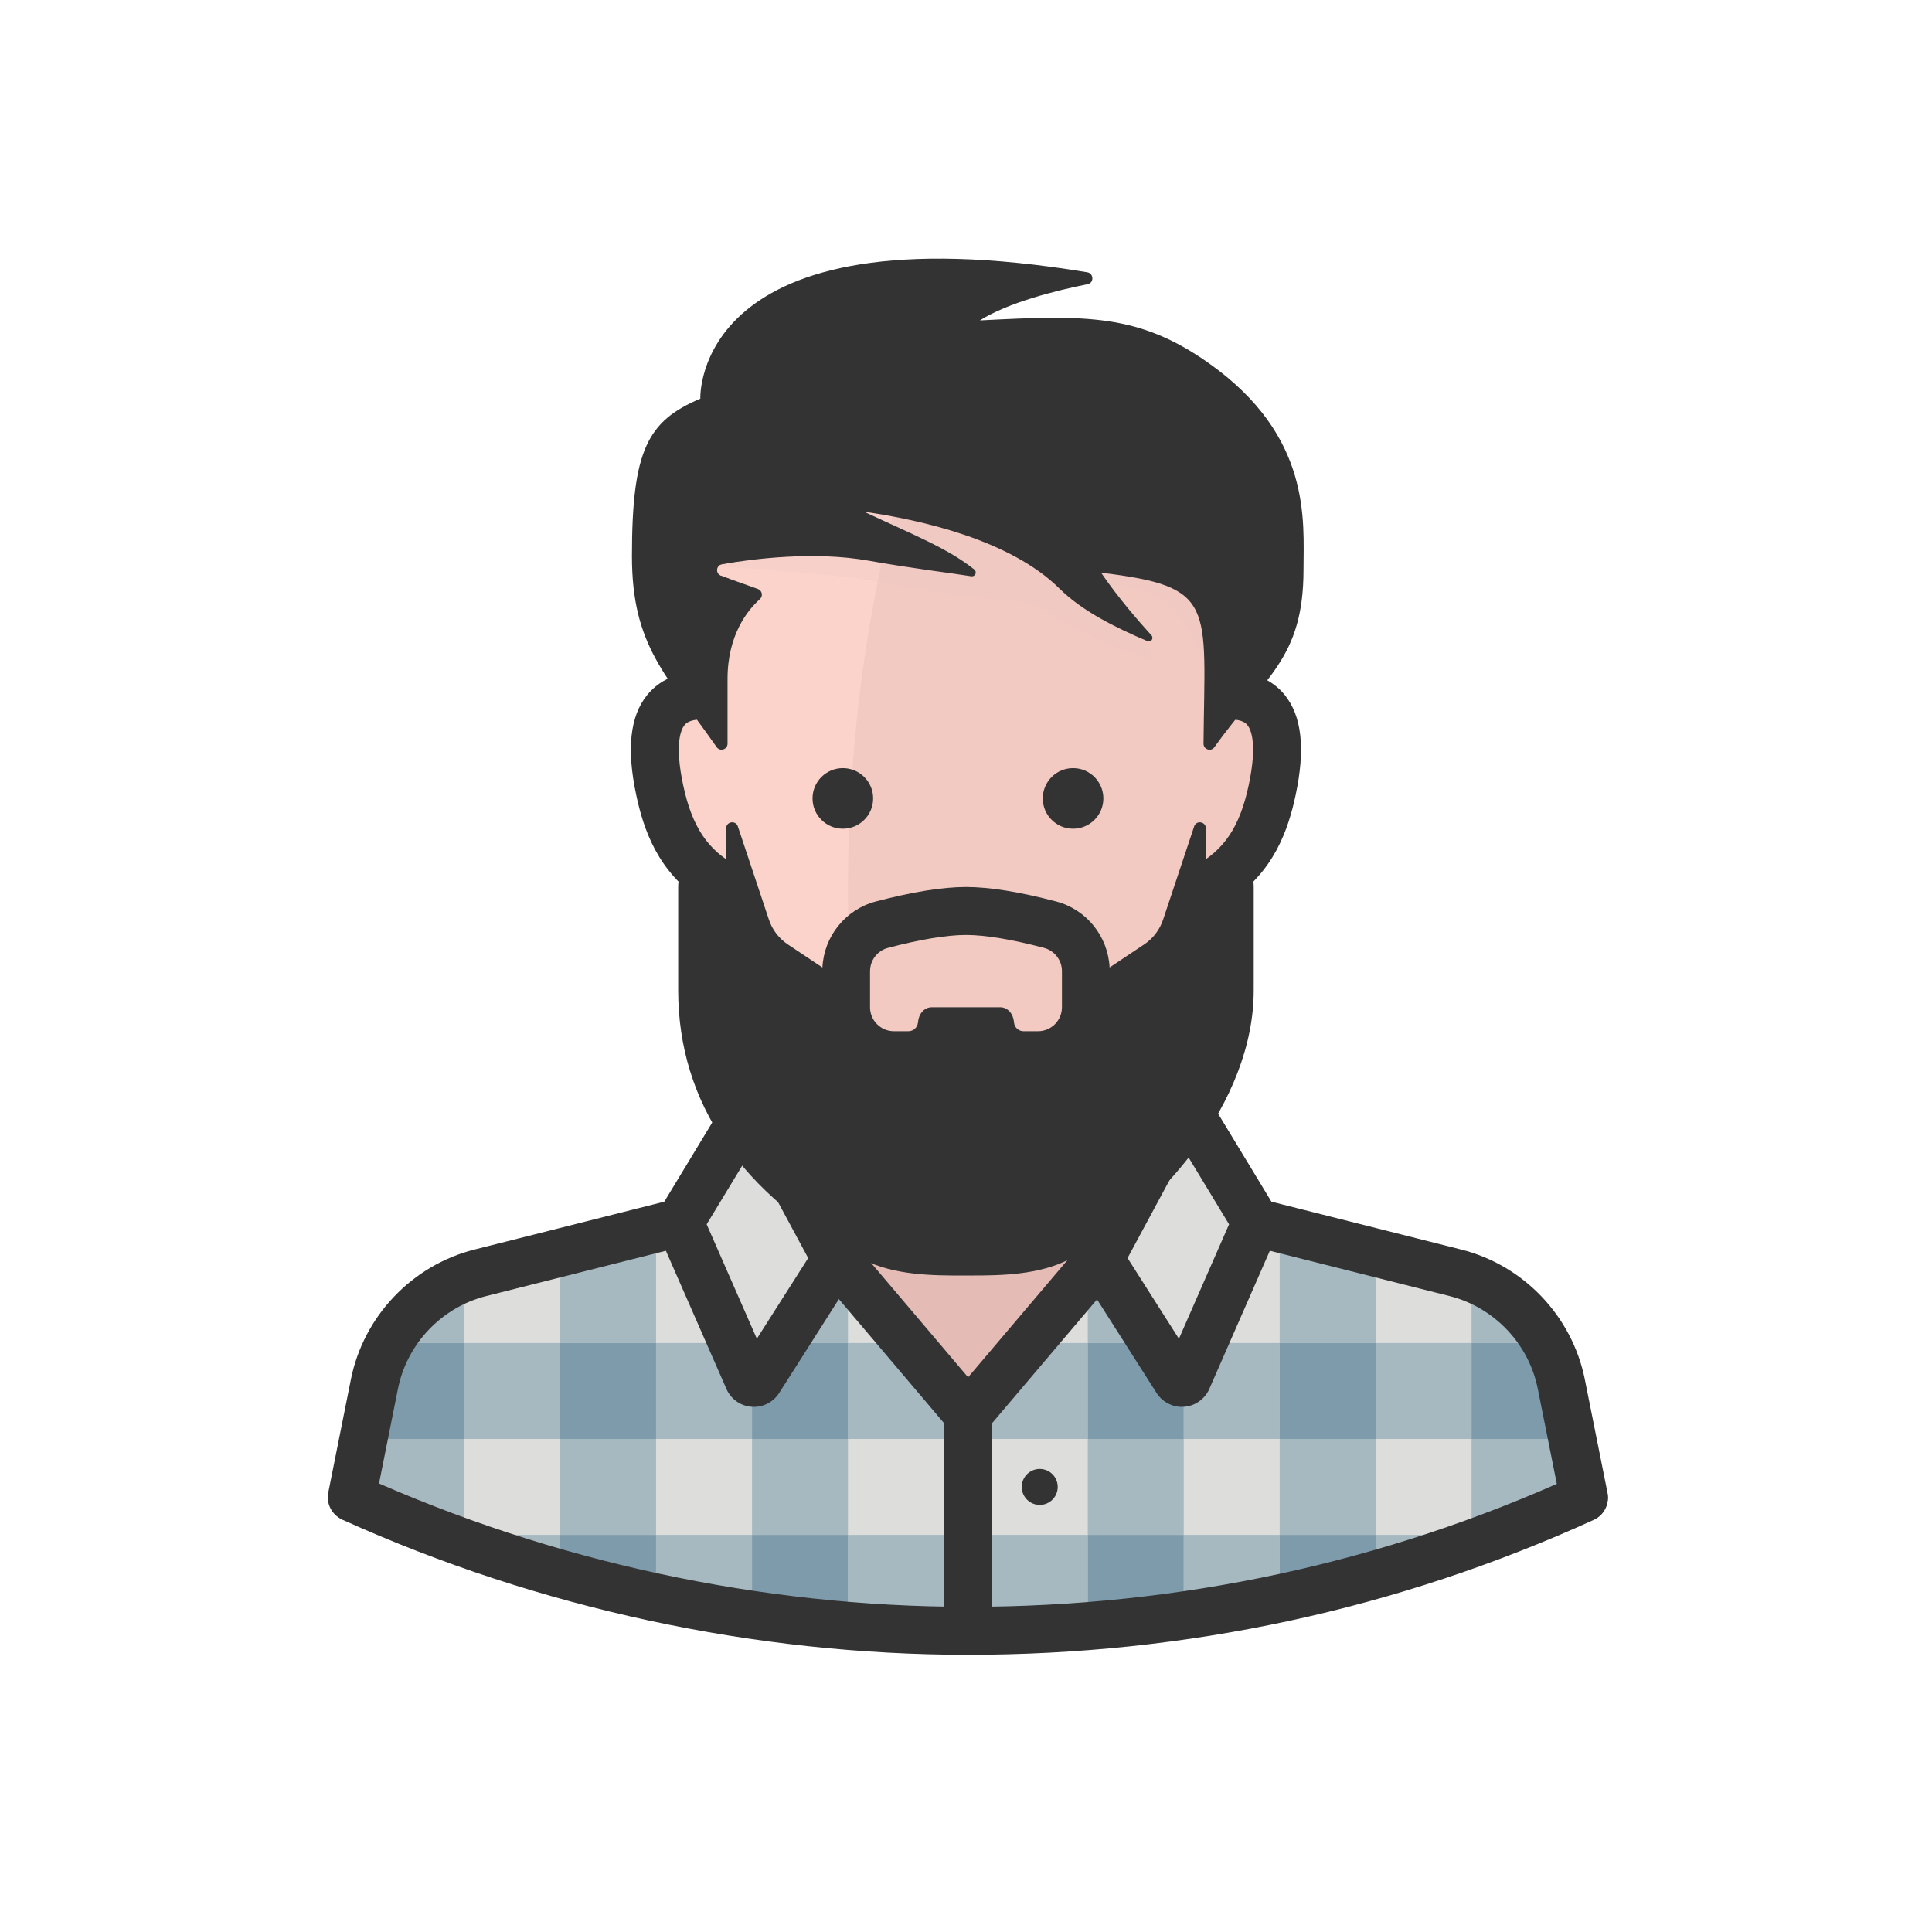 <?xml version="1.0" encoding="utf-8"?>
<!-- Generator: Adobe Illustrator 25.0.0, SVG Export Plug-In . SVG Version: 6.00 Build 0)  -->
<svg version="1.1" id="图层_1" xmlns="http://www.w3.org/2000/svg" xmlns:xlink="http://www.w3.org/1999/xlink" x="0px" y="0px"
	 viewBox="0 0 1024 1024" style="enable-background:new 0 0 1024 1024;" xml:space="preserve">
<style type="text/css">
	.st0{display:none;}
	.st1{display:inline;fill:#333333;}
	.st2{display:inline;}
	.st3{fill:#E5BBB5;}
	.st4{fill:#DDDDDC;}
	.st5{fill:none;}
	.st6{fill:#A6B9C1;}
	.st7{fill:#7D9BAA;}
	.st8{fill:#333333;}
	.st9{opacity:0.3;fill:#535C63;enable-background:new    ;}
	.st10{fill:none;stroke:#333333;stroke-width:2;stroke-linecap:round;stroke-linejoin:round;stroke-miterlimit:10;}
	.st11{fill:none;stroke:#333333;stroke-width:2;stroke-linejoin:round;stroke-miterlimit:10;}
	.st12{fill:#FBD3CA;}
	.st13{fill:#F3CAC2;}
	.st14{opacity:0.2;fill:#E1C7C4;enable-background:new    ;}
	.st15{opacity:0.3;fill:#535C63;}
	.st16{opacity:0.2;fill:#E1C7C4;}
</style>
<g id="图层_1_1_" class="st0">
</g>
<g id="图层_2_1_" class="st0">
	<g>
		<circle class="st1" cx="550.19" cy="788.04" r="9.53"/>
		<path class="st1" d="M851.06,795.09c0.08-0.87,0.1-1.7,0.01-2.58c-0.04-0.54,0.11-1.06,0-1.61l-11.97-59.83
			c-6.69-33.47-32.4-60.49-65.5-68.83L673,636.86l-28.29-46.7c11.6-20.45,18.88-42.8,18.88-65.27v-54.65c0-1.06-0.18-2.06-0.31-3.09
			c13.93-14.2,19.47-31.32,22.56-45.88c5.18-24.45,3.28-41.79-5.81-53.02c-2.1-2.6-5.22-5.36-9.33-7.66
			c11.8-15.4,19.3-30.11,19.3-58.82c0-25.69,4.52-70.58-50.13-109.3c-37.16-26.32-65.2-25.62-121.41-22.72
			c15.22-9.55,40.2-15.8,57.09-19.19c3.5-0.7,3.33-5.74-0.19-6.32c-209.61-34.72-205.06,67-205.06,67
			c-28.04,11.79-36.25,27.43-36.25,83.43c0,29.81,7.09,46.97,18.96,65.01c-4.99,2.43-8.48,5.66-10.86,8.59
			c-9.11,11.25-11.02,28.58-5.85,53c3.09,14.55,8.63,31.68,22.56,45.87c-0.13,1.02-0.31,2.03-0.31,3.09v54.65
			c0,25.33,6.16,48.77,18.08,69.95l-25.45,42.02l-100.61,25.38c-33.1,8.35-58.81,35.37-65.49,68.83l-12,60.01
			c-0.85,4.26,0.71,8.29,3.52,11.19c0.2,0.24,0.43,0.44,0.65,0.66c0.7,0.63,1.43,1.17,2.27,1.63c0.49,0.31,0.85,0.76,1.4,1
			c103.46,46.74,217.95,71.44,331.09,71.45c0.02,0,0.05,0.01,0.07,0.01s0.05-0.01,0.07-0.01c115.86-0.01,227.47-24.07,331.7-71.51
			c3.82-1.74,6.14-5.17,6.95-8.98C850.95,796.04,851,795.57,851.06,795.09z M814.17,736.06l10.03,50.17
			c-31.35,13.79-63.38,25.39-96,34.82c0-33.45,0-109.89,0-144.04l39.19,9.89C791.02,692.85,809.38,712.15,814.17,736.06z
			 M524.81,851.25v-96.87l55.74-65.73l31.58,49.61c2.93,4.6,8.04,7.35,13.42,7.35c0.68,0,1.38-0.04,2.07-0.14
			c5.77-0.77,10.68-4.68,12.75-10.09l31.78-72.53l5.21,1.31c0,124.37,0,118.98,0,169.92C627.63,844.84,576.66,850.43,524.81,851.25z
			 M352.05,662.87l31.78,72.54c2.07,5.41,7.01,9.33,12.81,10.07c0.67,0.09,1.34,0.13,2.01,0.13c5.39,0,10.52-2.76,13.42-7.36
			l31.57-49.6l55.74,65.73v96.85c-51.07-0.86-102.31-6.68-152.55-17.62c0-85.78,0-81.9,0-169.44L352.05,662.87z M512.1,730.07
			l-51.58-60.82c15.85,6.68,34.93,6.78,49.19,6.74h2.74c0.54,0,1.08,0,1.63,0c15.1,0,34.98-0.32,50.84-8.21L512.1,730.07z
			 M561.96,533.8c0,7.02-5.69,12.71-12.71,12.71h-7.63c-2.67,0-4.86-2.06-5.07-4.68c-0.34-4.33-3.08-8.03-7.43-8.03H493.1
			c-4.34,0-7.09,3.7-7.43,8.03c-0.21,2.62-2.4,4.68-5.07,4.68h-7.63c-7.02,0-12.71-5.69-12.71-12.71v-19.15
			c0-5.76,3.91-10.83,9.49-12.3c16.96-4.48,31.26-6.85,41.36-6.85s24.4,2.36,41.35,6.85c5.59,1.48,9.5,6.54,9.5,12.31L561.96,533.8
			L561.96,533.8z M650.54,648.85l-26.58,60.66l-27.22-42.76l22.28-41.39c3.49-3.84,6.82-7.84,10.03-11.96L650.54,648.85z
			 M378.95,395.93c1.77,2.53,5.77,1.27,5.77-1.82v-34.32c0-23.5,10.79-36.61,17.12-42.28c0.84-0.75,1.22-1.9,1.01-3.01
			c-0.22-1.11-1-2.02-2.07-2.4l-7.02-2.5c-0.96-0.34-2.03-0.72-3.11-1.11l-20.35-7.25c0,0,0.47-0.11,0.89-0.2
			c0.26-0.06,0.72-0.15,1.1-0.23c0.47-0.1,1.08-0.23,1.73-0.36c0.59-0.12,1.28-0.26,2-0.4c0.83-0.16,1.83-0.34,2.82-0.53
			c0.8-0.15,1.56-0.29,2.45-0.45c1.52-0.27,3.26-0.55,5.04-0.83c0.69-0.11,1.27-0.21,1.99-0.32c0.48-0.07,0.99-0.14,1.49-0.21
			c1.85-0.27,3.8-0.53,5.84-0.79c0.73-0.09,1.44-0.18,2.19-0.27c2.65-0.32,5.39-0.62,8.28-0.88c0.03,0,0.06-0.01,0.09-0.01
			c2.82-0.25,5.75-0.46,8.75-0.64c0.86-0.05,1.71-0.09,2.58-0.13c2.45-0.12,4.93-0.2,7.46-0.25c0.75-0.01,1.48-0.04,2.23-0.05
			c3.16-0.03,6.36,0.01,9.58,0.12c0.73,0.03,1.46,0.08,2.2,0.11c2.6,0.12,5.19,0.3,7.79,0.54c0.92,0.08,1.84,0.17,2.76,0.27
			c3.27,0.35,6.54,0.77,9.75,1.34c24.92,4.41,43.09,6.44,54.59,8.3c0.91,0.15,1.81-0.34,2.18-1.18c0.38-0.85,0.13-1.84-0.59-2.41
			c-14.01-11.18-31.4-17.98-58.44-30.63c30.31,4.34,77.58,15,103.54,40.69c11.86,11.74,28.97,20.39,46.66,27.9
			c0.82,0.35,1.78,0.08,2.3-0.65c0.52-0.73,0.46-1.73-0.14-2.39c-6.7-7.35-17.77-20.08-26.72-33.23
			c61.22,7.43,54.95,16.61,54.29,90.6c-0.03,3.09,3.95,4.43,5.75,1.91c3.82-5.36,7.5-10.09,11.02-14.48c4.45,0.54,6,2.15,6.5,2.77
			c1.78,2.18,5.39,9.65,0.7,31.74c-4.06,19.14-10.85,31.02-22.74,39.3v-16.33c0-3.61-5.05-4.43-6.19-1.01l-16.47,49.42
			c-1.79,5.36-5.31,9.98-10.02,13.12l-18.33,12.22c-0.84-16.46-12.15-30.7-28.26-34.96c-19.32-5.1-35.42-7.69-47.85-7.69
			c-12.43,0-28.53,2.59-47.86,7.69c-16.1,4.26-27.41,18.49-28.25,34.96l-18.33-12.22c-4.7-3.14-8.23-7.75-10.02-13.12l-16.47-49.42
			c-1.14-3.42-6.19-2.6-6.19,1.01v16.38c-11.92-8.29-18.73-20.18-22.8-39.35c-4.68-22.04-1.06-29.52,0.72-31.71
			c0.52-0.63,2.1-2.27,6.65-2.81C371.85,385.97,375.31,390.72,378.95,395.93z M392.53,617.69c5.62,6.71,11.9,13.13,18.87,19.25
			l16.05,29.8l-27.21,42.76l-26.58-60.66L392.53,617.69z M256.8,686.89l39.19-9.89c0,50.43,0,92.95,0,143.57
			c-32.74-9.44-64.83-20.95-95.95-34.55l10-49.97C214.81,712.15,233.16,692.85,256.8,686.89z"/>
		<circle class="st1" cx="445.83" cy="423.11" r="16.06"/>
		<circle class="st1" cx="567.85" cy="423.11" r="16.06"/>
	</g>
	<g class="st2">
		<g>
			<rect x="409.26" y="528.95" class="st3" width="206.95" height="244.6"/>
			<path class="st4" d="M512.73,877.02c118.55,0,230.98-25.95,332.21-72.16l-12.02-60.1c-5.95-29.75-28.69-53.3-58.21-60.3
				l-106.59-27.63l-38.99-64.37l-42,89.21l-74.26,78.99l-74.55-74.83l-42-89.21L357.34,661l-106.59,27.63
				c-29.52,6.99-52.25,30.55-58.2,60.3l-11.26,56.28C282.33,851.19,394.48,877.02,512.73,877.02z"/>
			<g>
				<rect x="251.88" y="773.55" class="st5" width="49.99" height="51.74"/>
				<rect x="351.86" y="773.55" class="st5" width="49.99" height="51.74"/>
				<rect x="626.8" y="773.55" class="st5" width="49.99" height="51.74"/>
				<rect x="451.84" y="773.55" class="st5" width="124.97" height="51.74"/>
				<rect x="726.78" y="773.55" class="st5" width="49.99" height="51.74"/>
				<polygon class="st6" points="351.86,664.3 301.87,677.71 301.87,721.81 351.86,721.81 				"/>
				<path class="st6" d="M301.87,846.14c1.15,0.34,2.31,0.63,3.46,0.96c-1.16-0.34-2.3-0.75-3.46-1.09V846.14z"/>
				<rect x="301.87" y="773.55" class="st6" width="49.99" height="51.74"/>
				<path class="st6" d="M351.86,859.13v-0.22c-2.95-0.66-5.93-1.22-8.86-1.92C345.95,857.69,348.88,858.47,351.86,859.13z"/>
				<path class="st6" d="M336.14,855.34c-9.17-2.26-18.29-4.67-27.33-7.26C317.85,850.67,326.97,853.08,336.14,855.34z"/>
				<path class="st6" d="M251.88,691.66c-14.99,5.89-27.62,16.53-36.21,30.15h36.21V691.66z"/>
				<path class="st6" d="M251.88,829.29v-0.12c-1.46-0.54-2.93-1.05-4.38-1.6C248.96,828.13,250.41,828.74,251.88,829.29z"/>
				<path class="st6" d="M251.88,773.55h-49.99v35.09c13.05,5.97,26.36,11.43,39.78,16.65h10.21V773.55z"/>
				<rect x="401.85" y="773.55" class="st6" width="49.99" height="51.74"/>
				<polygon class="st6" points="451.84,695.61 445.76,689.29 414.34,721.81 451.84,721.81 				"/>
				<rect x="576.81" y="773.55" class="st6" width="49.99" height="51.74"/>
				<polygon class="st6" points="581.03,687.38 576.81,692.03 576.81,721.81 614.3,721.81 				"/>
				<path class="st6" d="M776.77,825.28h10.21c13.42-5.22,26.73-10.69,39.78-16.66v-35.08h-49.99V825.28z"/>
				<path class="st6" d="M776.77,829.29c1.58-0.59,3.12-1.25,4.7-1.84c-1.56,0.59-3.14,1.13-4.7,1.72V829.29z"/>
				<path class="st6" d="M776.77,687.5v34.31h38.5C806.72,706.23,793.22,693.96,776.77,687.5z"/>
				<path class="st6" d="M721.05,847.75c-9.5,2.74-19.08,5.26-28.72,7.63C701.97,853.01,711.55,850.48,721.05,847.75z"/>
				<path class="st6" d="M676.79,859.13c2.99-0.66,5.93-1.45,8.9-2.15c-2.95,0.7-5.94,1.27-8.9,1.93V859.13z"/>
				<path class="st6" d="M726.78,846.16v-0.15c-1.31,0.39-2.6,0.85-3.92,1.24C724.16,846.87,725.48,846.54,726.78,846.16z"/>
				<polygon class="st6" points="726.78,673.55 676.79,660.14 676.79,721.81 726.78,721.81 				"/>
				<rect x="676.79" y="773.55" class="st6" width="49.99" height="51.74"/>
				<polygon class="st6" points="401.85,773.55 401.85,734.74 414.34,721.81 351.86,721.81 351.86,773.55 				"/>
				<path class="st6" d="M815.27,721.81c3.87,7.05,6.83,14.72,8.42,22.95l3.06,15.85v-38.8H815.27z"/>
				<rect x="251.88" y="721.81" class="st6" width="49.99" height="51.74"/>
				<path class="st6" d="M215.66,721.81h-13.78v42.97l3.06-15.86C206.86,739.07,210.55,729.91,215.66,721.81z"/>
				<polygon class="st6" points="576.81,773.55 576.81,721.81 551.81,721.81 514.32,760.67 476.83,721.81 451.84,721.81 
					451.84,773.55 				"/>
				<rect x="726.78" y="721.81" class="st6" width="49.99" height="51.74"/>
				<polygon class="st6" points="626.8,773.55 676.79,773.55 676.79,721.81 614.3,721.81 626.8,734.74 				"/>
				<rect x="301.87" y="721.81" class="st7" width="49.99" height="51.74"/>
				<path class="st7" d="M251.88,721.81h-36.21c-5.12,8.1-8.81,17.26-10.71,27.11l-3.06,15.86v8.77h49.99v-51.74H251.88z"/>
				<polygon class="st7" points="401.85,773.55 451.84,773.55 451.84,721.81 414.34,721.81 401.85,734.74 				"/>
				<polygon class="st7" points="626.8,773.55 626.8,734.74 614.3,721.81 576.81,721.81 576.81,773.55 				"/>
				<path class="st7" d="M815.27,721.81h-38.5v51.74h49.99v-12.93l-3.06-15.85C822.1,736.53,819.14,728.86,815.27,721.81z"/>
				<rect x="676.79" y="721.81" class="st7" width="49.99" height="51.74"/>
				<path class="st6" d="M726.78,825.28v20.73c16.92-5.02,33.56-10.7,49.99-16.84v-3.88L726.78,825.28L726.78,825.28z"/>
				<path class="st6" d="M692.33,855.38c-2.21,0.54-4.42,1.08-6.64,1.6C687.91,856.45,690.12,855.92,692.33,855.38z"/>
				<path class="st6" d="M722.86,847.25c-0.6,0.17-1.21,0.33-1.81,0.5C721.65,847.58,722.26,847.42,722.86,847.25z"/>
				<path class="st6" d="M787.39,825.28h-0.41c-1.84,0.72-3.67,1.46-5.51,2.17C783.43,826.7,785.43,826.05,787.39,825.28z"/>
				<path class="st6" d="M343,856.99c-2.29-0.54-4.58-1.09-6.86-1.66C338.42,855.9,340.7,856.45,343,856.99z"/>
				<path class="st6" d="M241.24,825.28c2.06,0.81,4.18,1.5,6.25,2.29c-1.95-0.74-3.88-1.53-5.82-2.29H241.24z"/>
				<path class="st6" d="M308.81,848.08c-1.16-0.33-2.33-0.63-3.48-0.97C306.48,847.45,307.65,847.75,308.81,848.08z"/>
				<path class="st6" d="M251.88,825.28v3.89c16.43,6.15,33.07,11.82,49.99,16.84v-20.73L251.88,825.28L251.88,825.28z"/>
				<path class="st6" d="M626.8,825.28v43.02c-16.5,2.5-33.17,4.42-49.99,5.83v-48.85H451.84v48.85
					c-16.82-1.41-33.49-3.32-49.99-5.83v-43.03h-49.99v33.63c52.39,11.71,106.68,18.11,162.47,18.11s110.08-6.4,162.47-18.11v-33.63
					h-50V825.28z"/>
				<path class="st7" d="M301.87,825.28v20.73c1.16,0.35,2.3,0.75,3.46,1.09c1.15,0.34,2.32,0.64,3.48,0.97
					c9.04,2.59,18.16,5,27.33,7.26c2.28,0.56,4.57,1.12,6.86,1.66c2.94,0.69,5.91,1.26,8.86,1.92v-33.63L301.87,825.28
					L301.87,825.28z"/>
				<path class="st6" d="M241.67,825.28c1.94,0.76,3.87,1.54,5.82,2.29c1.45,0.55,2.93,1.06,4.38,1.6v-3.89L241.67,825.28
					L241.67,825.28z"/>
				<path class="st7" d="M401.85,868.31c16.5,2.5,33.17,4.42,49.99,5.83v-48.85h-49.99V868.31z"/>
				<path class="st7" d="M576.81,874.13c16.82-1.4,33.49-3.32,49.99-5.83v-43.02h-49.99V874.13z"/>
				<path class="st6" d="M776.77,829.17c1.56-0.58,3.14-1.12,4.7-1.72c1.85-0.7,3.67-1.45,5.51-2.17h-10.21V829.17z"/>
				<path class="st7" d="M676.79,825.28v33.63c2.96-0.66,5.96-1.23,8.9-1.93c2.22-0.52,4.43-1.06,6.64-1.6
					c9.64-2.37,19.22-4.89,28.72-7.63c0.6-0.17,1.21-0.33,1.81-0.5c1.32-0.38,2.6-0.84,3.92-1.24v-20.73L676.79,825.28
					L676.79,825.28z"/>
			</g>
			<circle class="st8" cx="551.49" cy="799.41" r="9.7"/>
			<g>
				<path class="st9" d="M616.22,747.65l-0.01,0.02C616.19,747.78,616.2,747.74,616.22,747.65z"/>
			</g>
			<g>
				<path class="st10" d="M357.34,656.83l-107.52,27.12c-29.02,7.32-51.25,30.68-57.12,60.03l-12.21,61.06"/>
				<path class="st10" d="M668.13,656.83l107.52,27.12c29.02,7.32,51.25,30.68,57.12,60.03l12.18,60.87"/>
			</g>
			<line class="st11" x1="512.73" y1="760.43" x2="441.6" y2="676.54"/>
			<polyline class="st10" points="583.87,676.54 512.73,760.43 512.73,877.02 			"/>
			<line class="st11" x1="409.26" y1="553.66" x2="409.26" y2="618.33"/>
			<line class="st11" x1="616.21" y1="553.66" x2="616.21" y2="618.33"/>
			<path class="st11" d="M396.32,592.46l-38.99,64.37l36.9,84.22c0.83,2.62,4.34,3.08,5.81,0.77l41.54-65.28L396.32,592.46z"/>
			<path class="st11" d="M629.14,592.46l38.99,64.37l-36.9,84.22c-0.83,2.62-4.34,3.08-5.81,0.77l-41.54-65.28L629.14,592.46z"/>
		</g>
		<path class="st12" d="M511.69,605.23c-12.93,0-32.21,0.24-43.86-5.89c-43.17-22.72-85.46-72.78-85.46-102.73
			c0-3.97,0-25.87,0-25.87c-21.9-11.65-30.97-24.16-35.85-47.19c-5.99-28.24-2.95-50.98,22.92-50.98c0,0,0,2.47,0-38.8
			c0-64.24,39.56-130.19,142.25-130.19S654,269.53,654,333.77c0,41.27,0,38.8,0,38.8c25.87,0,28.85,22.74,22.85,50.98
			c-4.89,23.03-13.95,35.54-35.85,47.19c0,0,0,21.89,0,25.87c0,29.94-42.28,80.01-85.46,102.73
			C543.9,605.47,524.63,605.23,511.69,605.23z"/>
		<path class="st13" d="M655,376.9c0-0.24,0-3.63,0-38.8c0-64.24-39.62-130.19-142.31-130.19c-6.96,0-13.58,0.36-19.97,0.94
			c-23.63,64.62-44.67,154.49-44.67,269.72c0,44.07,2.47,82.65,6.53,116.55c4.71,3.13,9.47,6.02,14.26,8.54
			c11.65,6.13,30.92,5.89,43.86,5.89s32.21,0.24,43.86-5.89c43.17-22.72,85.46-72.78,85.46-102.73c0-3.98,0-25.87,0-25.87
			c21.9-11.65,30.97-24.16,35.85-47.19C683.84,399.65,680.86,376.9,655,376.9z"/>
		<path class="st11" d="M654.01,372.58c25.87,0,28.85,22.74,22.85,50.98c-4.89,23.03-13.95,40.84-35.85,52.5c0,0,0,0.57,0,4.54
			c0,47.87-42.28,99.27-85.46,121.98c-11.65,6.13-30.92,5.89-43.86,5.89c-12.93,0-32.21,0.24-43.86-5.89
			c-43.17-22.72-85.46-61.19-85.46-121.98c0-3.97,0-4.54,0-4.54c-21.9-11.65-30.97-29.46-35.85-52.5
			c-5.99-28.24-2.95-50.98,22.92-50.98c0,0,0,2.47,0-38.8c0-64.24,39.56-130.19,142.25-130.19S654,269.54,654,333.78"/>
		<path class="st8" d="M445.31,411.78c-9.02,0-16.34,7.31-16.34,16.34c0,9.02,7.31,16.34,16.34,16.34c9.02,0,16.34-7.31,16.34-16.34
			C461.64,419.09,454.33,411.78,445.31,411.78z"/>
		<g>
			<path class="st8" d="M569.47,411.78c-9.02,0-16.34,7.31-16.34,16.34c0,9.02,7.31,16.34,16.34,16.34
				c9.02,0,16.34-7.31,16.34-16.34C585.8,419.09,578.49,411.78,569.47,411.78z"/>
		</g>
		<path class="st12" d="M405.13,317.18l-36.66-13.07c0,0,49.04-11.58,90.58-4.23"/>
		<path class="st14" d="M586.68,312.67c1.01,0.19,24.09-1.12,36.65,12.74c12.55,13.86,19.36,38.71,19.36,38.71l1.9-68.68
			l-67.63-0.58L586.68,312.67z"/>
		<g>
			<path class="st14" d="M560.42,312.52c-21.05-26.28-73.58-33.9-101.06-38.32c3.23,17.78,32.19,15.86,46.89,25.87
				c3.89,2.65-0.21,2.39-4.85,1.62c-10.04-1.66-18.9-3.16-35.57-6.47c-37.02-7.35-96.32,7.13-96.32,7.13s77.08,4.37,109.35,11.31
				c22.82,4.91,48.09,7.35,60.93,8.36c5.3,0.42,10.39,2.11,14.87,4.97c9.32,5.96,28.94,17,59.22,26.81l-10.42-18
				C590.48,329.13,568.71,322.87,560.42,312.52z"/>
		</g>
		<path class="st8" d="M642.74,193.45c-37.81-26.78-66.34-26.07-123.53-23.12c15.48-9.71,40.91-16.08,58.09-19.53
			c3.56-0.71,3.39-5.84-0.19-6.43c-213.28-35.33-208.64,68.17-208.64,68.17c-28.53,12-36.89,27.91-36.89,84.89
			c0,48.48,18.43,64.07,45.68,103.02c1.8,2.58,5.87,1.29,5.87-1.86v-34.92c0-23.91,10.98-37.24,17.43-43.02
			c0.86-0.77,1.25-1.93,1.03-3.06s-1.02-2.06-2.1-2.45c-4.1-1.46-10.56-3.77-19.83-7.07c-1.4-0.5-2.28-1.88-2.15-3.35
			c0.13-1.48,1.24-2.68,2.7-2.93c17.04-2.94,49.78-7.07,78.86-1.93c25.35,4.49,43.84,6.56,55.55,8.44c0.93,0.15,1.84-0.35,2.22-1.21
			c0.38-0.86,0.13-1.87-0.6-2.45c-14.26-11.37-31.95-18.3-59.46-31.17c30.84,4.42,78.94,15.26,105.35,41.4
			c12.07,11.94,29.47,20.75,47.48,28.38c0.84,0.36,1.81,0.08,2.34-0.66s0.47-1.76-0.15-2.43c-6.82-7.48-18.08-20.44-27.18-33.81
			c62.29,7.56,55.91,16.9,55.24,92.18c-0.03,3.14,4.02,4.5,5.85,1.94c27.22-38.14,48.08-47.45,48.08-95.84
			C693.75,278.51,698.35,232.84,642.74,193.45z"/>
		<path class="st10" d="M844.95,805.4C743.87,851.4,631,877,512.73,877c-117.43,0-231.05-26.12-331.63-71.55"/>
		<path class="st8" d="M659.41,457.9c-4.85,4.63-10.8,8.78-18.34,12.81v-26.46c0-3.67-5.14-4.5-6.3-1.02l-16.76,50.28
			c-1.82,5.46-5.41,10.15-10.19,13.34l-18.65,12.43c-0.86-16.75-12.37-31.23-28.75-35.57c-19.65-5.19-36.04-7.83-48.69-7.83
			c-12.65,0-29.03,2.63-48.69,7.83c-16.38,4.34-27.89,18.81-28.75,35.57l-18.65-12.43c-4.79-3.19-8.37-7.89-10.19-13.34
			l-16.76-50.28c-1.16-3.48-6.3-2.65-6.3,1.02v26.5c-7.58-4.03-13.54-8.2-18.41-12.84c-4.61,4.67-7.46,11.08-7.46,18.15v55.61
			c0,60.6,34.33,110.71,99.28,144.88c16.88,8.88,38.65,8.91,54.5,8.86h2.79c0.55,0,1.1,0,1.66,0c15.71,0,36.54-0.28,52.84-8.86
			c48.13-25.33,99.28-84.71,99.28-144.88v-55.61C666.88,468.98,664.02,462.57,659.41,457.9z M459.99,521.24
			c0-5.86,3.97-11.02,9.66-12.52c17.25-4.56,31.81-6.97,42.08-6.97c10.28,0,24.83,2.41,42.08,6.97c5.69,1.5,9.66,6.66,9.66,12.52
			v19.48c0,7.14-5.79,12.93-12.93,12.93h-7.76c-2.72,0-4.95-2.1-5.16-4.76c-0.35-4.41-3.14-8.17-7.56-8.17H493.4
			c-4.42,0-7.21,3.77-7.56,8.17c-0.21,2.67-2.44,4.76-5.16,4.76h-7.76c-7.14,0-12.93-5.79-12.93-12.93V521.24z"/>
	</g>
</g>
<g>
	<g>
		<rect x="411.29" y="522.28" class="st3" width="203.4" height="240.39"/>
		<path class="st4" d="M512.99,864.37c116.51,0,227.01-25.51,326.51-70.92l-11.81-59.07c-5.85-29.24-28.19-52.39-57.21-59.26
			l-104.76-27.15L627.4,584.7l-41.28,87.68l-72.98,77.64l-73.27-73.55l-41.28-87.68l-38.32,63.26L255.5,679.21
			c-29.01,6.87-51.36,30.03-57.2,59.26l-11.06,55.32C286.54,838.99,396.77,864.37,512.99,864.37z"/>
		<g>
			<rect x="246.03" y="762.67" class="st5" width="50.85" height="50.85"/>
			<rect x="347.73" y="762.67" class="st5" width="50.85" height="50.85"/>
			<rect x="627.4" y="762.67" class="st5" width="50.85" height="50.85"/>
			<rect x="449.43" y="762.67" class="st5" width="127.12" height="50.85"/>
			<rect x="729.1" y="762.67" class="st5" width="50.85" height="50.85"/>
			<polygon class="st6" points="347.73,655.3 296.88,668.48 296.88,711.83 347.73,711.83 			"/>
			<path class="st6" d="M296.88,834.03c1.17,0.33,2.35,0.62,3.52,0.95c-1.18-0.33-2.34-0.73-3.52-1.07V834.03z"/>
			<rect x="296.88" y="762.67" class="st6" width="50.85" height="50.85"/>
			<path class="st6" d="M347.73,846.79v-0.22c-3-0.65-6.03-1.2-9.01-1.89C341.73,845.37,344.7,846.14,347.73,846.79z"/>
			<path class="st6" d="M331.74,843.06c-9.33-2.22-18.6-4.59-27.8-7.14C313.14,838.47,322.41,840.84,331.74,843.06z"/>
			<path class="st6" d="M246.03,682.19c-15.25,5.79-28.09,16.24-36.84,29.63h36.84V682.19z"/>
			<path class="st6" d="M246.03,817.46v-0.12c-1.48-0.54-2.98-1.03-4.46-1.58C243.07,816.32,244.53,816.92,246.03,817.46z"/>
			<path class="st6" d="M246.03,762.67h-50.85v34.48c13.28,5.87,26.81,11.24,40.47,16.36h10.38V762.67z"/>
			<rect x="398.58" y="762.67" class="st6" width="50.85" height="50.85"/>
			<polygon class="st6" points="449.43,686.07 443.25,679.87 411.29,711.83 449.43,711.83 			"/>
			<rect x="576.55" y="762.67" class="st6" width="50.85" height="50.85"/>
			<polygon class="st6" points="580.85,677.98 576.55,682.56 576.55,711.83 614.69,711.83 			"/>
			<path class="st6" d="M779.95,813.52h10.38c13.65-5.13,27.19-10.5,40.46-16.37v-34.47h-50.85V813.52z"/>
			<path class="st6" d="M779.95,817.47c1.61-0.58,3.18-1.22,4.78-1.81c-1.58,0.58-3.19,1.11-4.78,1.69V817.47z"/>
			<path class="st6" d="M779.95,678.1v33.72h39.17C810.41,696.51,796.69,684.46,779.95,678.1z"/>
			<path class="st6" d="M723.27,835.6c-9.66,2.69-19.41,5.17-29.21,7.5C703.87,840.78,713.61,838.29,723.27,835.6z"/>
			<path class="st6" d="M678.25,846.79c3.04-0.65,6.03-1.42,9.06-2.11c-3,0.69-6.04,1.25-9.06,1.9V846.79z"/>
			<path class="st6" d="M729.1,834.04v-0.14c-1.34,0.38-2.64,0.84-3.98,1.21C726.44,834.74,727.78,834.42,729.1,834.04z"/>
			<polygon class="st6" points="729.1,664.39 678.25,651.21 678.25,711.83 729.1,711.83 			"/>
			<rect x="678.25" y="762.67" class="st6" width="50.85" height="50.85"/>
			<polygon class="st6" points="398.58,762.67 398.58,724.54 411.29,711.83 347.73,711.83 347.73,762.67 			"/>
			<path class="st6" d="M819.11,711.83c3.94,6.93,6.95,14.47,8.57,22.55l3.12,15.58v-38.14H819.11z"/>
			<rect x="246.03" y="711.83" class="st6" width="50.85" height="50.85"/>
			<path class="st6" d="M209.19,711.83h-14.01v42.23l3.12-15.58C200.24,728.79,203.99,719.79,209.19,711.83z"/>
			<polygon class="st6" points="576.55,762.67 576.55,711.83 551.13,711.83 512.99,750.02 474.85,711.83 449.43,711.83 
				449.43,762.67 			"/>
			<rect x="729.1" y="711.83" class="st6" width="50.85" height="50.85"/>
			<polygon class="st6" points="627.4,762.67 678.25,762.67 678.25,711.83 614.69,711.83 627.4,724.54 			"/>
			<rect x="296.88" y="711.83" class="st7" width="50.85" height="50.85"/>
			<path class="st7" d="M246.03,711.83h-36.84c-5.2,7.97-8.96,16.96-10.9,26.65l-3.12,15.58v8.62h50.85V711.83z"/>
			<polygon class="st7" points="398.58,762.67 449.43,762.67 449.43,711.83 411.29,711.83 398.58,724.54 			"/>
			<polygon class="st7" points="627.4,762.67 627.4,724.54 614.69,711.83 576.55,711.83 576.55,762.67 			"/>
			<path class="st7" d="M819.11,711.83h-39.17v50.85h50.85v-12.71l-3.12-15.58C826.06,726.29,823.05,718.76,819.11,711.83z"/>
			<rect x="678.25" y="711.83" class="st7" width="50.85" height="50.85"/>
			<path class="st6" d="M729.1,813.52v20.37c17.21-4.94,34.14-10.51,50.85-16.56v-3.82H729.1z"/>
			<path class="st6" d="M694.06,843.1c-2.25,0.53-4.5,1.06-6.76,1.57C689.56,844.16,691.81,843.64,694.06,843.1z"/>
			<path class="st6" d="M725.12,835.11c-0.61,0.17-1.23,0.32-1.84,0.49C723.88,835.43,724.5,835.28,725.12,835.11z"/>
			<path class="st6" d="M790.75,813.52h-0.42c-1.87,0.7-3.73,1.44-5.61,2.13C786.72,814.92,788.76,814.28,790.75,813.52z"/>
			<path class="st6" d="M338.72,844.69c-2.33-0.53-4.65-1.07-6.98-1.63C334.06,843.61,336.39,844.16,338.72,844.69z"/>
			<path class="st6" d="M235.21,813.52c2.1,0.79,4.25,1.47,6.36,2.25c-1.98-0.73-3.94-1.5-5.92-2.25H235.21z"/>
			<path class="st6" d="M303.94,835.93c-1.18-0.33-2.37-0.62-3.54-0.95C301.58,835.31,302.76,835.6,303.94,835.93z"/>
			<path class="st6" d="M246.03,813.52v3.82c16.71,6.04,33.64,11.62,50.85,16.55v-20.38H246.03z"/>
			<path class="st6" d="M627.4,813.52v42.28c-16.78,2.46-33.74,4.35-50.85,5.73v-48.01H449.43v48.01
				c-17.11-1.38-34.07-3.26-50.85-5.73v-42.29h-50.85v33.05c53.29,11.51,108.51,17.8,165.26,17.8c56.75,0,111.97-6.29,165.26-17.8
				v-33.05H627.4z"/>
			<path class="st7" d="M296.88,813.52v20.38c1.18,0.34,2.34,0.74,3.52,1.07c1.17,0.33,2.36,0.63,3.54,0.95
				c9.2,2.55,18.47,4.91,27.8,7.14c2.32,0.55,4.65,1.1,6.98,1.63c2.99,0.68,6.02,1.24,9.01,1.89v-33.05H296.88z"/>
			<path class="st6" d="M235.65,813.52c1.98,0.74,3.94,1.52,5.92,2.25c1.48,0.55,2.98,1.04,4.46,1.58v-3.82H235.65z"/>
			<path class="st7" d="M398.58,855.81c16.78,2.46,33.74,4.34,50.85,5.73v-48.01h-50.85V855.81z"/>
			<path class="st7" d="M576.55,861.53c17.11-1.38,34.07-3.26,50.85-5.73v-42.28h-50.85V861.53z"/>
			<path class="st6" d="M779.95,817.34c1.59-0.57,3.2-1.1,4.78-1.69c1.88-0.69,3.73-1.43,5.61-2.13h-10.38V817.34z"/>
			<path class="st7" d="M678.25,813.52v33.05c3.01-0.65,6.06-1.21,9.06-1.9c2.26-0.51,4.51-1.04,6.76-1.57
				c9.8-2.33,19.55-4.81,29.21-7.5c0.61-0.17,1.23-0.32,1.84-0.49c1.34-0.38,2.65-0.83,3.98-1.21v-20.37H678.25z"/>
		</g>
		<circle class="st8" cx="551.08" cy="788.1" r="9.53"/>
		<g>
			<path class="st15" d="M614.69,737.23l-0.01,0.02C614.67,737.35,614.68,737.31,614.69,737.23z"/>
		</g>
		<g>
			<path class="st8" d="M186.46,806.34c-0.83,0-1.66-0.08-2.51-0.25c-6.88-1.38-11.35-8.08-9.97-14.96l12-60.01
				c6.7-33.47,32.4-60.48,65.49-68.83l105.67-26.65c6.8-1.69,13.72,2.41,15.44,9.22c1.71,6.81-2.41,13.72-9.22,15.44L257.7,686.95
				c-23.64,5.96-42,25.26-46.78,49.17l-12,60.01C197.7,802.17,192.39,806.34,186.46,806.34z"/>
			<path class="st8" d="M839.48,806.16c-5.93,0-11.24-4.18-12.45-10.22l-11.97-59.83c-4.78-23.91-23.14-43.21-46.78-49.17
				L662.61,660.3c-6.81-1.72-10.93-8.63-9.22-15.44c1.71-6.8,8.66-10.92,15.44-9.22l105.67,26.65c33.1,8.35,58.8,35.37,65.49,68.84
				l11.97,59.82c1.38,6.88-3.08,13.58-9.97,14.96C841.15,806.08,840.31,806.16,839.48,806.16z"/>
		</g>
		
			<rect x="465.31" y="654.51" transform="matrix(0.763 -0.647 0.647 0.763 -344.83 477.318)" class="st8" width="25.43" height="108.1"/>
		<path class="st8" d="M512.99,877.08c-7.02,0-12.71-5.69-12.71-12.71V749.78c0-3.01,1.07-5.93,3.02-8.22l69.92-82.45
			c4.53-5.34,12.55-6.01,17.92-1.47c5.35,4.54,6.01,12.56,1.47,17.92l-66.9,78.89v109.92C525.7,871.39,520.01,877.08,512.99,877.08z
			"/>
		<rect x="398.58" y="546.57" class="st8" width="25.42" height="63.56"/>
		<rect x="601.97" y="546.57" class="st8" width="25.42" height="63.56"/>
		<path class="st8" d="M399.54,745.68c-0.69,0-1.38-0.04-2.07-0.14c-5.78-0.77-10.69-4.68-12.75-10.08l-36.11-82.39
			c-1.66-3.79-1.37-8.15,0.77-11.69l38.32-63.26c2.36-3.9,6.51-6.37,11.2-6.12c4.56,0.11,8.71,2.66,10.87,6.68l44.49,82.63
			c2.18,4.05,2,8.97-0.47,12.85l-40.82,64.16C410.03,742.93,404.92,745.68,399.54,745.68z M374.55,648.91l26.59,60.65l27.21-42.76
			l-30.41-56.49L374.55,648.91z"/>
		<path class="st8" d="M626.44,745.68c-5.37,0-10.48-2.75-13.42-7.35l-40.84-64.16c-2.47-3.89-2.65-8.8-0.47-12.86l44.49-82.63
			c2.16-4.02,6.31-6.57,10.87-6.68c4.52-0.2,8.83,2.22,11.2,6.12l38.32,63.26c2.14,3.54,2.43,7.9,0.77,11.69l-36.1,82.39
			c-2.07,5.4-6.99,9.32-12.77,10.07C627.81,745.63,627.12,745.68,626.44,745.68z M597.63,666.8l27.22,42.77l26.58-60.66l-23.38-38.6
			L597.63,666.8z"/>
	</g>
	<path class="st12" d="M511.97,597.25c-12.71,0-31.66,0.23-43.1-5.79c-42.43-22.33-83.99-71.53-83.99-100.96c0-3.91,0-25.42,0-25.42
		c-21.52-11.45-30.43-23.74-35.24-46.38c-5.89-27.75-2.9-50.1,22.53-50.1c0,0,0,2.43,0-38.14c0-63.13,38.88-127.95,139.8-127.95
		c100.92,0,139.87,64.82,139.87,127.95c0,40.56,0,38.14,0,38.14c25.42,0,28.35,22.35,22.46,50.1c-4.8,22.64-13.72,34.93-35.24,46.38
		c0,0,0,21.52,0,25.42c0,29.43-41.56,78.64-83.99,100.96C543.62,597.48,524.68,597.25,511.97,597.25z"/>
	<path class="st13" d="M652.81,372.84c0-0.23,0-3.57,0-38.14c0-63.13-38.94-127.95-139.87-127.95c-6.84,0-13.35,0.35-19.62,0.93
		c-23.22,63.51-43.9,151.84-43.9,265.08c0,43.31,2.43,81.23,6.41,114.55c4.63,3.07,9.31,5.92,14.01,8.4
		c11.45,6.02,30.39,5.79,43.1,5.79c12.71,0,31.66,0.23,43.1-5.79c42.43-22.33,83.99-71.53,83.99-100.96c0-3.91,0-25.42,0-25.42
		c21.52-11.45,30.43-23.74,35.24-46.38C681.16,395.2,678.23,372.84,652.81,372.84z"/>
	<path class="st8" d="M514.92,613.15c-0.53,0-1.06,0-1.57,0h-2.76c-14.28-0.01-33.83,0.02-47.65-7.26
		c-58.37-30.71-89.7-75.04-90.76-128.35c-23.57-15.46-31.1-37.91-34.98-56.21c-5.18-24.41-3.28-41.75,5.83-52.99
		c3.17-3.92,8.34-8.36,16.41-10.74v-27.14c0-64.89,39.94-140.67,152.52-140.67c112.62,0,152.58,75.78,152.58,140.67h-25.42
		c0-55.71-33.4-115.24-127.15-115.24c-93.7,0-127.09,59.53-127.09,115.24v38.16c0,7.26-6.08,13.15-13.42,12.69
		c-6.33,0.16-8.08,2.3-8.66,3.03c-1.78,2.19-5.4,9.67-0.73,31.71c4.71,22.18,13.05,34.64,28.78,43.02
		c4.15,2.21,6.74,6.52,6.74,11.22v4.46c0,56.22,41.98,90.1,77.2,108.64c8.26,4.34,25.1,4.43,35.78,4.33h2.79
		c10.83,0.11,27.54,0.02,35.78-4.33c37.95-19.97,77.2-66.06,77.2-108.64v-4.46c0-4.7,2.59-9.01,6.74-11.22
		c15.73-8.37,24.07-20.83,28.78-43.02c4.68-22.09,1.07-29.55-0.7-31.73c-0.6-0.75-2.44-3.02-9.33-3.02v-25.42
		c15.72,0,24.49,6.76,29.09,12.43c9.09,11.23,11,28.57,5.81,53.02c-3.89,18.31-11.42,40.76-35,56.22
		c-1.56,53.2-47.48,105.58-90.74,128.33C547.67,612.9,529.03,613.15,514.92,613.15z"/>
	<path class="st8" d="M446.72,407.12c-8.87,0-16.06,7.19-16.06,16.06c0,8.87,7.19,16.06,16.06,16.06c8.87,0,16.06-7.19,16.06-16.06
		C462.78,414.31,455.59,407.12,446.72,407.12z"/>
	<g>
		<path class="st8" d="M568.75,407.12c-8.87,0-16.06,7.19-16.06,16.06c0,8.87,7.19,16.06,16.06,16.06c8.87,0,16.06-7.19,16.06-16.06
			C584.8,414.31,577.61,407.12,568.75,407.12z"/>
	</g>
	<path class="st12" d="M407.23,314.14L371.2,301.3c0,0,48.19-11.38,89.02-4.16"/>
	<path class="st16" d="M585.67,309.71c0.99,0.18,23.68-1.1,36.02,12.52c12.34,13.63,19.03,38.04,19.03,38.04l1.87-67.5l-66.46-0.57
		L585.67,309.71z"/>
	<g>
		<path class="st16" d="M559.86,309.57c-20.69-25.83-72.31-33.32-99.32-37.66c3.18,17.48,31.63,15.59,46.08,25.42
			c3.82,2.6-0.2,2.34-4.77,1.59c-9.87-1.63-18.57-3.1-34.96-6.36c-36.38-7.23-94.67,7-94.67,7s75.76,4.3,107.47,11.12
			c22.43,4.83,47.26,7.23,59.88,8.22c5.21,0.41,10.21,2.07,14.61,4.89c9.16,5.86,28.44,16.71,58.2,26.35l-10.24-17.69
			C589.4,325.89,568,319.73,559.86,309.57z"/>
	</g>
	<path class="st8" d="M640.76,192.54c-37.16-26.32-65.2-25.62-121.41-22.72c15.22-9.55,40.2-15.8,57.09-19.19
		c3.5-0.7,3.33-5.74-0.19-6.32c-209.61-34.72-205.06,67-205.06,67c-28.04,11.79-36.25,27.43-36.25,83.43
		c0,47.65,18.12,62.97,44.9,101.25c1.77,2.53,5.77,1.27,5.77-1.82v-34.32c0-23.5,10.79-36.61,17.13-42.28
		c0.84-0.75,1.22-1.9,1.01-3.01c-0.22-1.11-1-2.02-2.07-2.4c-4.03-1.44-10.38-3.7-19.49-6.95c-1.37-0.49-2.24-1.84-2.12-3.3
		c0.13-1.45,1.22-2.64,2.65-2.88c16.74-2.89,48.93-6.95,77.5-1.89c24.92,4.41,43.09,6.44,54.59,8.3c0.91,0.15,1.81-0.34,2.18-1.18
		c0.37-0.85,0.13-1.84-0.59-2.41c-14.01-11.18-31.4-17.98-58.44-30.63c30.31,4.34,77.58,15,103.54,40.69
		c11.86,11.74,28.97,20.39,46.66,27.9c0.82,0.35,1.78,0.08,2.3-0.65c0.52-0.73,0.46-1.73-0.14-2.39
		c-6.7-7.35-17.77-20.08-26.72-33.23c61.22,7.43,54.95,16.61,54.29,90.6c-0.03,3.09,3.95,4.43,5.75,1.91
		c26.76-37.49,47.25-46.64,47.25-94.2C690.89,276.14,695.42,231.25,640.76,192.54z"/>
	<path class="st8" d="M512.99,877.07c-113.16,0-227.67-24.7-331.17-71.45c-6.4-2.89-9.24-10.42-6.35-16.82
		c2.89-6.4,10.41-9.25,16.82-6.35c100.23,45.26,211.12,69.19,320.7,69.19c112.23,0,220.31-23.29,321.25-69.23
		c6.37-2.9,13.92-0.09,16.83,6.31c2.91,6.39,0.09,13.93-6.31,16.83C740.51,853.01,628.88,877.07,512.99,877.07z"/>
	<path class="st8" d="M657.15,452.45c-4.77,4.55-10.61,8.63-18.03,12.59v-26.01c0-3.61-5.05-4.43-6.19-1.01l-16.47,49.42
		c-1.79,5.36-5.31,9.98-10.02,13.12l-18.33,12.22c-0.84-16.46-12.15-30.7-28.26-34.96c-19.32-5.1-35.42-7.69-47.85-7.69
		c-12.43,0-28.53,2.59-47.86,7.69c-16.1,4.26-27.41,18.49-28.25,34.96l-18.33-12.22c-4.7-3.14-8.23-7.75-10.02-13.12l-16.47-49.42
		c-1.14-3.42-6.19-2.6-6.19,1.01v26.05c-7.45-3.96-13.31-8.06-18.09-12.62c-4.53,4.59-7.34,10.89-7.34,17.84v54.65
		c0,59.56,33.74,108.81,97.58,142.39c16.59,8.73,37.98,8.75,53.57,8.71h2.74c0.54,0,1.08,0,1.63,0c15.44,0,35.91-0.28,51.94-8.71
		c47.31-24.89,97.58-83.26,97.58-142.39v-54.65C664.49,463.34,661.68,457.04,657.15,452.45z M461.15,514.7
		c0-5.76,3.91-10.83,9.49-12.3c16.96-4.48,31.26-6.85,41.36-6.85c10.1,0,24.4,2.36,41.35,6.85c5.59,1.48,9.5,6.54,9.5,12.31v19.15
		c0,7.02-5.69,12.71-12.71,12.71h-7.63c-2.67,0-4.86-2.06-5.07-4.68c-0.34-4.33-3.08-8.03-7.43-8.03h-36.03
		c-4.34,0-7.09,3.7-7.43,8.03c-0.21,2.62-2.4,4.68-5.07,4.68h-7.63c-7.02,0-12.71-5.69-12.71-12.71V514.7z"/>
</g>
</svg>
